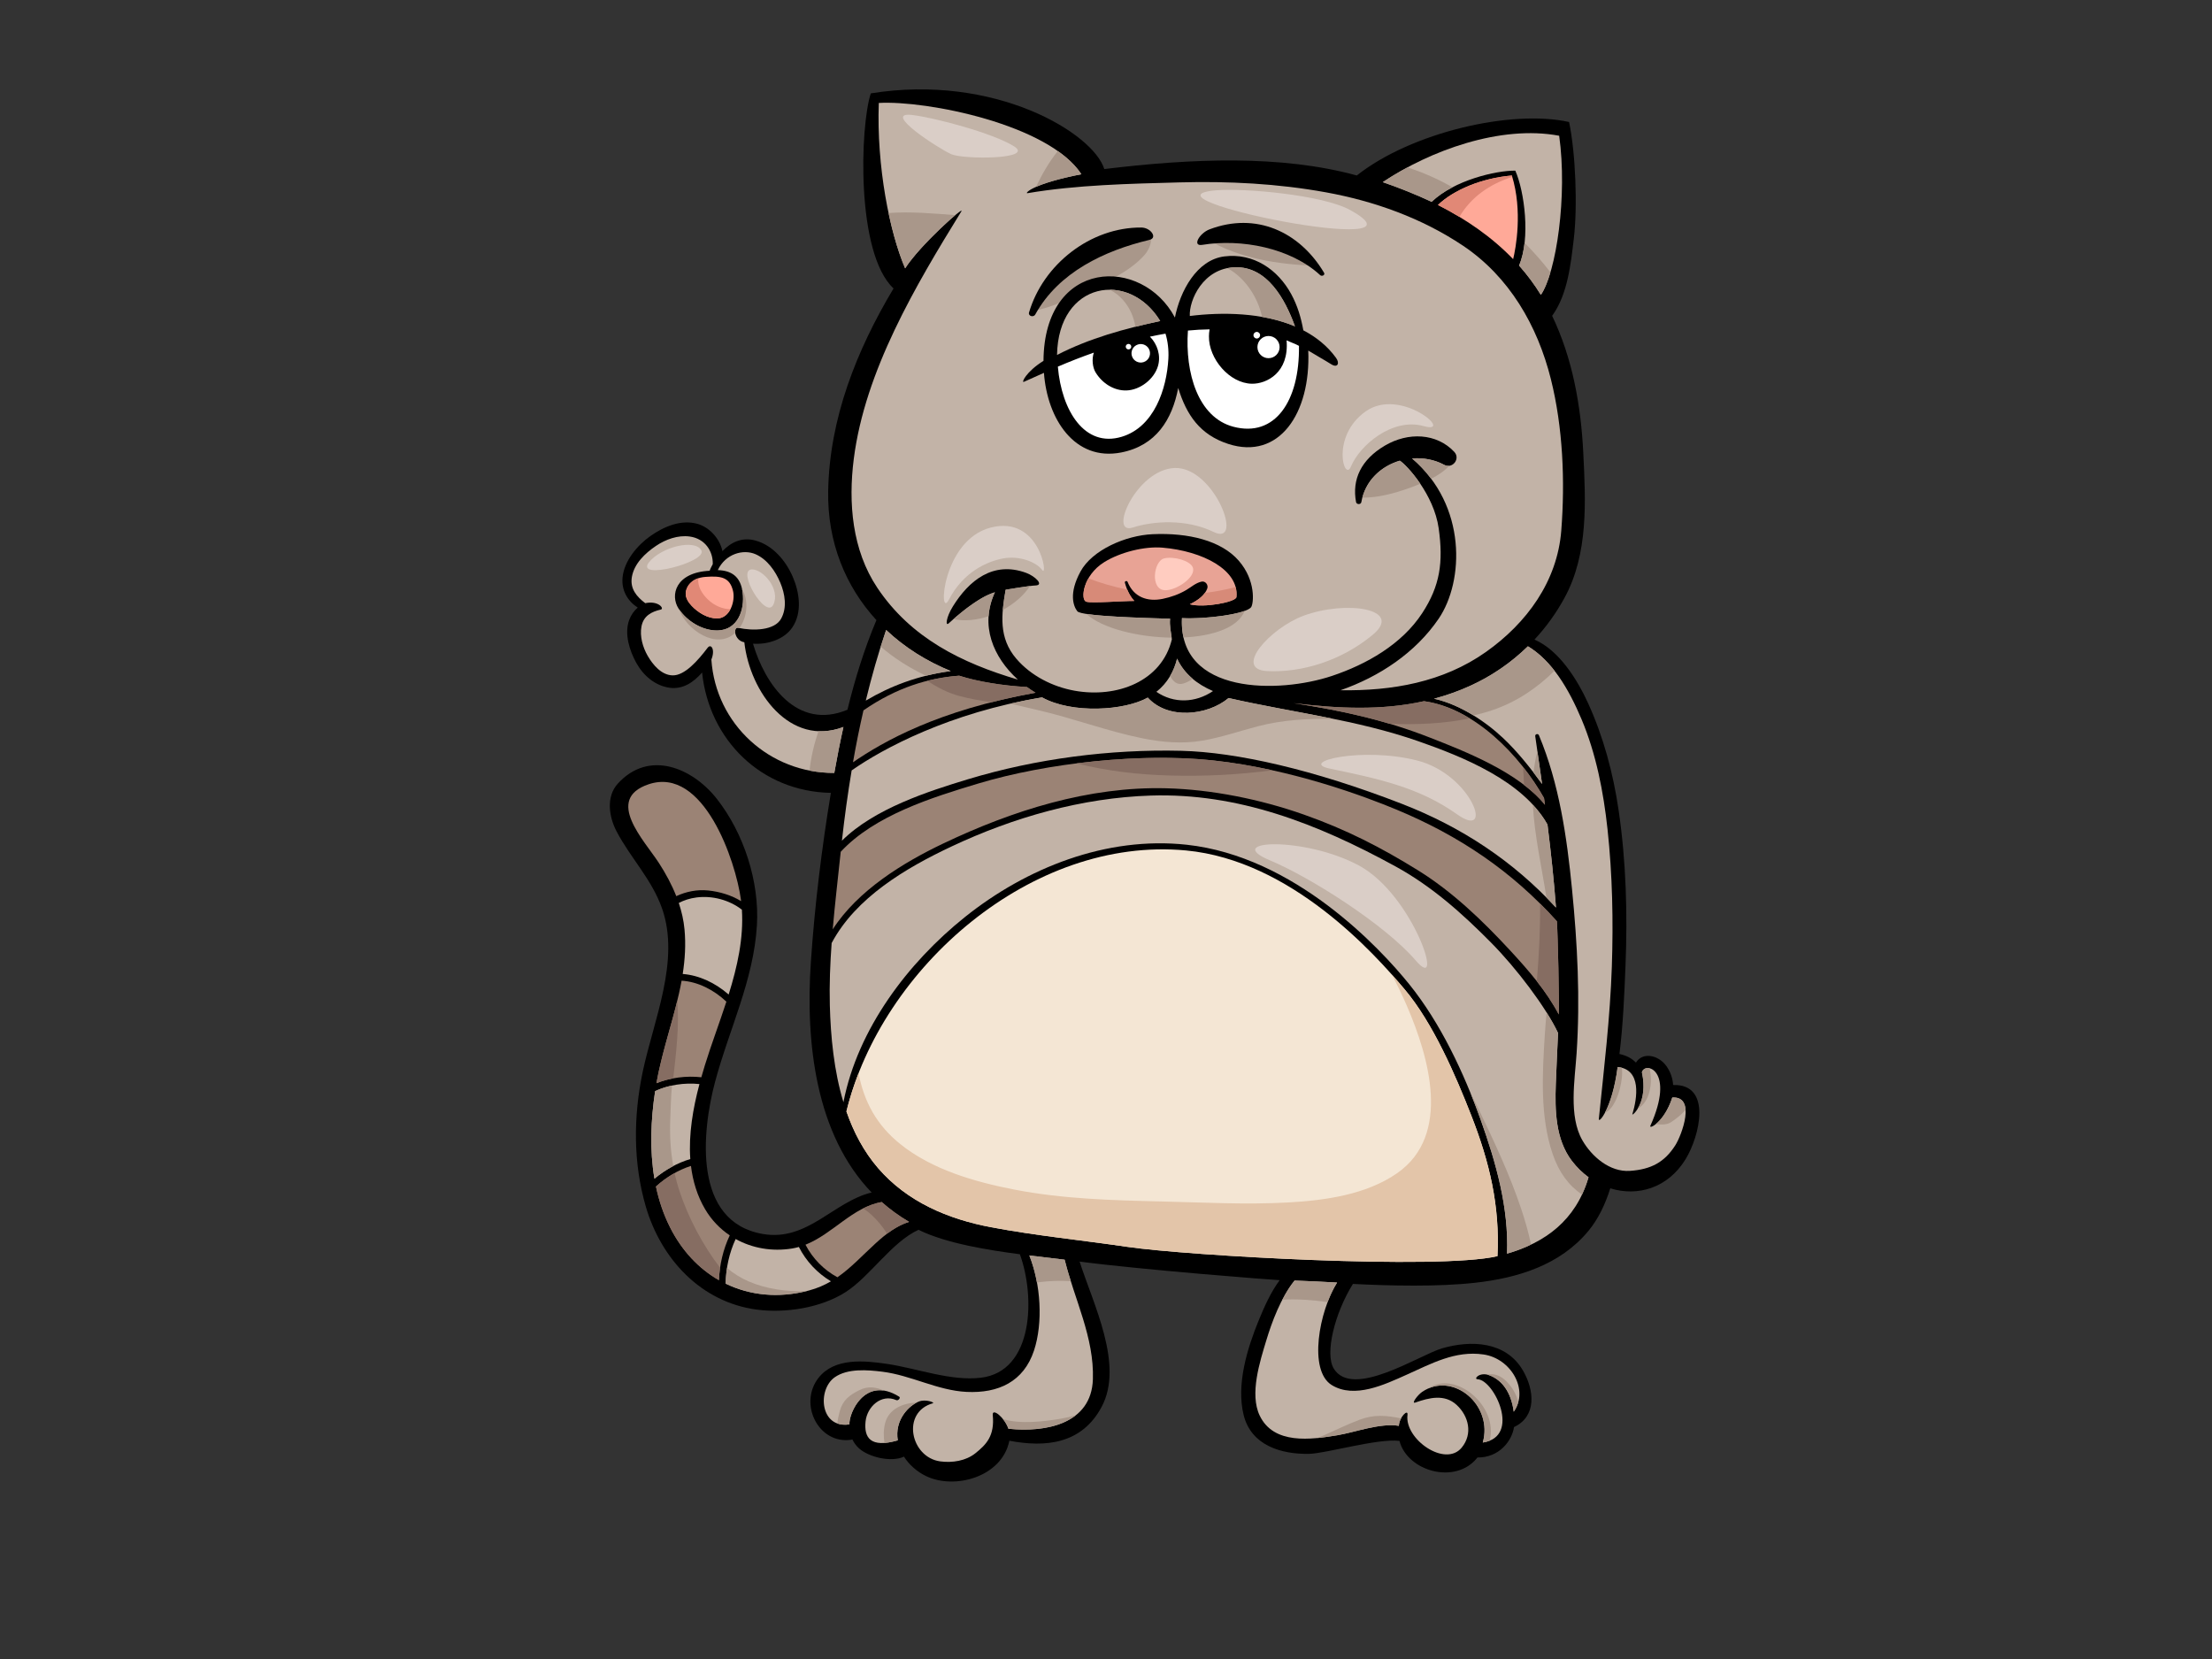 <?xml version="1.0" encoding="utf-8"?>
<!-- Generator: Adobe Illustrator 17.0.0, SVG Export Plug-In . SVG Version: 6.00 Build 0)  -->
<!DOCTYPE svg PUBLIC "-//W3C//DTD SVG 1.1//EN" "http://www.w3.org/Graphics/SVG/1.1/DTD/svg11.dtd">
<svg version="1.1" id="Layer_1" xmlns="http://www.w3.org/2000/svg" xmlns:xlink="http://www.w3.org/1999/xlink" x="0px" y="0px"
	 width="800px" height="600px" viewBox="0 0 800 600" enable-background="new 0 0 800 600" xml:space="preserve">
<rect x="0" y="0" width="800" height="600" fill="#333333" stroke="none"/>
<g>
	<path d="M605.118,392.414c-0.169-2.368-0.898-4.689-2.435-6.844c-2.895-4.063-8.617-5.191-11.03-1.264
		c-1.411-1.473-3.353-2.582-5.956-3.111c1.32-10.62,1.762-21.438,2.185-31.795c0.76-18.753,0.245-37.876-2.501-56.461
		c-1.965-13.331-5.465-26.462-11.08-38.733c-3.766-8.223-10.297-18.951-19.335-22.893c4.217-4.527,7.878-9.598,10.901-15.162
		c8.65-15.916,7.619-34.915,6.746-52.419c-0.845-17.029-3.88-34.126-11.275-49.536c0.075-0.085,0.147-0.156,0.213-0.25
		c5.429-7.699,6.544-18.449,7.639-27.586c1.395-11.683,0.648-31.007-1.706-42.238c-20.877-4.634-57.029,3.748-76.786,19.343
		c-27.342-7.529-59.826-6.155-91.313-2.323c-4.043-13.043-39.649-34.614-84.446-27.373c-3.873,11.708-5.452,57.807,8.228,70.548
		c-13.407,22.391-23.161,47.053-23.644,73.191c-0.342,18.687,6.357,34.678,17.448,46.766c-4.426,10.519-7.777,21.381-10.482,32.42
		c-18.264,7.562-29.806-9.188-34.156-23.896c5.397,0.383,11.337-1.622,14.207-5.852c3.677-5.418,2.623-12.697,0.156-18.376
		c-2.518-5.809-7.191-11.357-13.492-13.084c-4.884-1.34-8.867,0.658-11.93,3.848c-0.91-4.536-4.732-8.695-9.071-9.887
		c-5.938-1.633-12.07,0.987-16.885,4.355c-4.764,3.337-9.543,8.982-10.154,14.986c-0.479,4.732,1.848,8.61,5.484,10.965
		c-1.36,1.148-2.451,2.707-3.11,4.538c-1.796,4.98,0.154,11.041,2.586,15.437c2.561,4.625,6.815,8.308,12.148,9.023
		c4.705,0.632,8.615-2.021,11.651-5.53c2.525,24.274,21.324,43.058,46.579,43.534c-3.34,20.165-5.837,40.655-7.227,61.003
		c-2.021,29.543,1.784,62.576,21.974,83.534c-13.717,3.227-23.156,17.796-39.36,14.999c-25.353-4.375-22.08-36.917-17.294-54.932
		c5.06-19.028,13.969-36.766,15.16-56.706c0.942-15.781-4.719-33.293-14.493-45.733c-8.81-11.208-24.538-17.911-35.83-5.496
		c-4.33,4.762-3.168,12.067-0.444,17.249c5.108,9.719,12.775,17.368,16.466,27.919c6.602,18.848-3.113,40.543-7,59.017
		c-3.39,16.101-3.512,32.945,1.125,48.807c5.536,18.935,19.951,34.527,40.073,37.218c10.425,1.391,23.319-0.63,32.227-6.356
		c8.819-5.672,16.641-18.094,26.329-22.501c9.978,4.959,25.451,7.369,36.641,8.847c5.568,15.158,5.106,42.465-14.234,44.672
		c-10.924,1.246-23.054-3.445-33.891-5.035c-8.196-1.202-18.919-2.266-24.673,5.04c-7.353,9.33-0.082,24.137,11.79,22.409
		c0.158-0.023,0.296-0.066,0.435-0.107c0.591,1.203,1.384,2.323,2.444,3.264c3.523,3.129,11.591,5.11,16.209,2.95
		c1.888,2.969,4.708,5.399,7.798,6.941c10.326,5.156,27.65,0.527,30.324-12.697c12.862,2.453,26.132,1.37,33.393-12.283
		c8.063-15.158-2.96-36.854-7.983-52.505c22.222,2.925,70.445,6.686,72.355,6.719c-3.241,4.366-5.578,9.665-7.578,14.537
		c-4.165,10.146-8.185,23.28-5.443,34.282c2.737,10.965,13.563,14.17,23.6,13.996c6.206-0.112,24.79-5.651,32.745-4.687
		c2.829,11.005,20.35,16.037,28.21,5.999c7.744,0.108,12.468-5.896,13.222-11.005c8.283-3.883,7.374-13.377,3.189-20.51
		c-6.176-10.526-18.763-11-29.264-7.939c-8.129,2.369-32.363,18.442-39.14,7.27c-3.239-5.337,0.264-19.844,6.947-30.582
		c13.607,0.687,30.596,1.079,44.105-0.413c15.441-1.706,30.778-6.363,41.021-18.706c3.764-4.536,6.189-9.893,7.955-15.46
		c9.857,3.07,20.825-0.055,27.227-10.521C614.799,410.781,619.217,391.967,605.118,392.414z"/>
	<path fill="#C2B3A7" d="M563.9,49.098c3.042,21.75-1.056,49.428-6.627,57.548c-2.334-3.809-4.982-7.328-7.884-10.599
		c4.222-9.824,1.922-26.915-1.358-34.335c-6.993-0.062-22.197,3.486-30.262,11.289c-5.394-2.564-12.395-5.331-17.664-7.124
		C517.102,54.477,542.714,45.101,563.9,49.098z"/>
	<path fill="#A9978A" d="M551.386,87.828c-0.336,3.005-0.967,5.828-1.997,8.219c2.902,3.271,5.55,6.79,7.884,10.599
		c1.253-1.826,2.43-4.646,3.468-8.157C557.839,94.71,554.684,91.146,551.386,87.828z"/>
	<path fill="#A9978A" d="M509.016,60.551c-3.154,1.693-6.157,3.477-8.911,5.326c5.269,1.792,12.271,4.559,17.664,7.124
		c2.119-2.05,4.733-3.796,7.555-5.271C520.121,64.784,514.657,62.333,509.016,60.551z"/>
	<path fill="#FFA998" d="M547.247,93.724c-7.726-8.04-17.059-14.44-27.185-19.594c5.662-5.433,15.773-9.708,26.723-10.654
		C550.776,76.29,548.181,89.956,547.247,93.724z"/>
	<path fill="#E18876" d="M546.924,63.981c-0.05-0.168-0.087-0.339-0.138-0.506c-10.95,0.946-21.061,5.222-26.723,10.654
		c2.643,1.345,5.227,2.779,7.745,4.3C531.98,71.35,538.656,66.614,546.924,63.981z"/>
	<path fill="#C2B3A7" d="M308.777,165.982c4.061-31.89,22.338-62.652,38.909-89.536c1.452-2.353-14.896,12.069-20.332,20.602
		c-5.619-13.096-10.363-36.877-9.522-59.812c17.255-0.988,61.545,7.765,73.258,25.774c-18.083,3.528-20.536,7.039-19.514,6.865
		c17.826-3.022,36.969-3.422,55.033-3.91c17.742-0.479,35.423,0.417,52.914,3.589c17.533,3.18,34.676,9.328,49.529,19.26
		c16.809,11.243,27.018,28.988,31.842,48.287c4.373,17.485,5.158,36.875,3.764,54.788c-1.434,18.406-12.521,33.478-27.197,43.869
		c-15.602,11.048-34.046,14.142-52.658,13.884c14.012-4.883,27.131-13.545,35.522-25.894c9.135-13.437,10.327-40.882-9.607-57.934
		c3.938-0.328,7.981,0.365,11.568,2.289c3.012,1.613,6.018-2.181,3.652-4.7c-6.334-6.744-16.628-7.248-25.138-2.206
		c-8.508,5.044-11.896,12.157-10.367,20.373c0.177,0.948,1.746,1.001,1.917,0.021c1.333-7.704,7.089-12.97,13.905-14.979
		c2.51,1.564,12.346,12.2,14.065,24.453c1.722,12.257,0.506,20.804-5.951,30.683c-7.385,11.298-20.135,18.522-32.646,22.71
		c-19.036,6.379-55.578,6.948-54.254-20.905c8.185,0.461,23.337-1.443,25.049-4.009c0.868-1.303,1.775-9.557-4.524-16.779
		c-6.297-7.222-18.124-10.155-31.167-9.563c-9.696,0.438-21.823,5.681-26.07,13.535c-4.247,7.85-2.591,12.436-1.138,14.321
		c1.459,1.887,25.557,2.472,33.561,2.714c-0.291,2.449,0.421,5.36,0.644,7.454c-3.646,15.201-19.881,21.336-35.2,18.578
		c-7.953-1.43-15.773-5.404-21.063-11.575c-6.474-7.555-5.404-16.028-3.858-24.943c1.977-0.305,8.581-1.45,10.851-1.548
		c3.122-0.131-0.193-3.36-3.415-4.547c-12.019-4.421-20.76,2.843-26.512,12.115c-2.485,4.007-2.762,7.282-1.533,6.151
		c3.665-3.363,7.648-6.584,11.937-9.11c1.643-0.967,3.212-1.64,4.78-2.144c-5.543,11.928-0.596,23.53,8.319,31.588
		c-20.327-6.013-38.667-15.027-50.823-33.19C308.153,198.917,306.758,181.874,308.777,165.982z"/>
	<path fill="#A9978A" d="M413.048,84.455c-5.007,0.188-10.024,1.668-14.789,3.136c-11.776,3.628-22.7,12.209-24.247,24.762
		c6.198-1.081,12.654-4.233,18.204-6.755c7.413-3.372,16.268-7.197,21.773-13.432C415.897,90.012,418.38,84.253,413.048,84.455z"/>
	<path fill="#A9978A" d="M392.917,222.039c5.596,5.17,18.573,8.414,30.839,8.585c-0.275-2.03-0.838-4.629-0.571-6.854
		C416.78,223.576,400.087,223.161,392.917,222.039z"/>
	<path fill="#A9978A" d="M450.159,220.944c-4.957,1.812-16.085,2.98-22.687,2.607c-0.122,2.568,0.08,4.893,0.561,6.996
		C438.504,230.051,447.683,227.104,450.159,220.944z"/>
	<path fill="#A9978A" d="M506.257,166.611c-6.334,1.867-11.747,6.547-13.552,13.384c5.768,0.028,11.868-1.645,17.022-3.507
		c1.131-0.41,2.494-0.914,3.951-1.518C510.66,170.51,507.526,167.4,506.257,166.611z"/>
	<path fill="#A9978A" d="M363.707,213.284c-0.429,2.474-0.813,4.911-1.019,7.307c4.015-2.186,7.545-5.184,9.846-8.659
		C369.615,212.297,365.253,213.044,363.707,213.284z"/>
	<path fill="#A9978A" d="M355.035,216.346c-3.62,2.132-7.01,4.769-10.189,7.561c3.952,0.863,8.416,0.38,12.699-1.06
		c0.195-2.833,0.916-5.729,2.27-8.645C358.248,214.706,356.679,215.378,355.035,216.346z"/>
	<path fill="#A9978A" d="M374.663,67.602c2.852-1.269,7.9-2.93,16.428-4.593c-1.991-3.063-4.941-5.852-8.526-8.377
		C379.442,58.54,376.936,62.883,374.663,67.602z"/>
	<path fill="#A9978A" d="M345.484,77.804c-8.017-0.6-16.124-1.36-24.118-0.756c1.661,7.869,3.752,14.788,5.988,20
		C331.308,90.839,341.036,81.52,345.484,77.804z"/>
	<path fill="#A9978A" d="M524.15,168.449c-0.587,0.082-1.223-0.005-1.863-0.348c-3.587-1.924-7.63-2.618-11.568-2.289
		c2.668,2.282,4.941,4.753,6.886,7.346C520.073,171.882,522.453,170.322,524.15,168.449z"/>
	<path fill="#A9978A" d="M436.74,86.734c11.932,6.767,25.019,8.814,38.573,9.382C467.142,84.716,450.347,80.439,436.74,86.734z"/>
	<path fill="#9B8375" d="M515.017,253.593c18.287,2.529,34.694,19.571,43.399,35.027c0.11,0.816,0.227,1.631,0.337,2.447
		c-9.492-11.737-28.732-19.264-41.544-24.281c-16.42-6.434-31.762-9.772-49.265-12.463
		C484.049,256.275,499.722,256.997,515.017,253.593z"/>
	<path fill="#E8A395" d="M406.829,210.739c0.724,2.71,1.848,4.907,3.408,6.602c-4.622,0-15.084,0.854-17.32,0.293
		c-2.238-0.561-1.409-9.468,6.467-14.346c5.758-3.566,14.523-5.775,21.058-5.222c14.475,1.23,27.76,8.034,26.725,17.886
		c-0.188,1.775-11.802,3.992-16.85,2.586c2.978-1.407,5.475-3.34,6.306-5.697c0.456-1.285-0.658-2.797-2.071-2.487
		c-2.098,0.458-3.715,1.97-5.537,3.044c-2.618,1.544-5.537,2.575-8.501,3.186c-5.539,1.141-10.507-0.616-12.706-6.139
		C407.592,209.908,406.675,210.169,406.829,210.739z"/>
	<path fill="#D78A78" d="M393.65,209.181c-2.334,4.08-2.211,8.082-0.733,8.453c2.236,0.561,12.699-0.293,17.32-0.293
		c-1.047-1.136-1.878-2.519-2.543-4.107C402.852,212.258,398.136,210.9,393.65,209.181z"/>
	<path fill="#D78A78" d="M435.764,214.438c-1.186,1.643-3.173,3.026-5.447,4.102c5.047,1.406,16.662-0.811,16.85-2.586
		c0.135-1.265,0.021-2.481-0.293-3.644C443.266,213.284,439.546,213.989,435.764,214.438z"/>
	<path fill="#C2B3A7" d="M438.696,249.934c-6.357,4.316-14.198,4.574-20.477,0.273c4.029-3.204,6.359-7.378,7.493-12.005
		C428.231,243.67,432.915,247.463,438.696,249.934z"/>
	<path fill="#A9978A" d="M427.926,247.22c1.246-0.369,2.387-0.981,3.455-1.707c-2.385-2.007-4.338-4.418-5.67-7.31
		c-0.547,2.224-1.377,4.339-2.531,6.299C424.19,246.331,425.679,247.887,427.926,247.22z"/>
	<path fill="#C2B3A7" d="M320.479,227.845c6.657,6.276,14.605,11.293,23.371,14.852c-11.895,1.567-22.009,5.521-30.727,10.691
		C315.197,244.803,317.616,236.284,320.479,227.845z"/>
	<path fill="#9B8375" d="M312.284,256.914c11.944-8.256,23.511-11.723,34.607-12.543c6.719,2.157,15.622,3.596,24.531,4.103
		c0.994,0.733,2.032,1.413,3.085,2.062c-35.228,6.334-55.008,17.611-66.013,25.152C309.594,269.394,310.85,263.136,312.284,256.914z
		"/>
	<path fill="#C2B3A7" d="M308.011,278.636c11.334-7.942,35.414-20.87,68.86-26.421c10.888,6.045,29.934,4.785,38.234,0.078
		c7.262,8.049,21.599,6.56,29.225,0.16c23.009,5.248,46.221,7.793,68.638,15.625c15.978,5.583,37.828,14.294,46.704,30.138
		c1.242,9.981,2.311,19.966,3.072,30.013c-15.531-16.828-34.089-29.112-55.737-37.512c-31.9-12.379-59.8-18.692-79.819-19.177
		c-25.743-0.623-52.521,2.847-77.102,10.287c-14.39,4.357-33.98,10.67-45.591,22.228
		C305.437,295.517,306.607,287.046,308.011,278.636z"/>
	<path fill="#C2B3A7" d="M257.278,238.527c1.459-3.569-0.078-5.931-1.365-4.238c-3.477,4.57-8.249,10.045-12.631,9.967
		c-4.077-0.075-7.184-3.853-9.039-7.071c-1.778-3.088-2.923-7.053-2.247-10.615c0.74-3.91,3.722-5.365,6.996-6.112
		c1.363-0.311-0.843-3.326-5.633-2.312c-3.086-2.339-5.571-5.216-4.831-9.493c0.841-4.849,4.817-8.581,8.698-11.213
		c3.503-2.375,7.971-3.983,12.23-3.399c5.543,0.758,8.466,5.339,8.327,9.985c-0.358,0.607-1.134,2.22-1.116,2.394
		c-12.463,0.618-14.34,8.922-11.256,13.669c2.959,4.554,8.677,8.081,14.202,7.923c7.222-0.208,9.788-7.474,8.98-13.714
		c-0.769-5.946-4.16-7.949-8.988-8.111c2.778-5.917,9.224-7.688,13.664-5.742c4.24,1.86,7.179,6.116,8.924,10.25
		c1.714,4.073,2.538,9.055,0.302,13.078c-2.369,4.259-10.031,4.478-15.535,3.29c-1.881-0.406-1.438,4.622,2.238,5.216
		c2.037,18.126,16.559,37.943,35.837,30.64c-1.225,5.505-2.318,11.046-3.301,16.609
		C278.423,279.697,258.845,261.956,257.278,238.527z"/>
	<path fill="#A9978A" d="M269.107,214.505c-0.222-0.577-0.479-1.093-0.758-1.572c0.096,0.433,0.181,0.88,0.245,1.365
		c0.807,6.24-1.759,13.506-8.98,13.714c-5.413,0.154-10.998-3.237-14.003-7.658c2.52,7.33,13.506,14.899,20.304,8.524
		c-0.16-1.1,0.213-1.995,1.047-1.814c0.154,0.034,0.314,0.06,0.468,0.09C269.972,223.583,270.68,218.616,269.107,214.505z"/>
	<path fill="#A9978A" d="M296.006,264.443c-1.576,4.588-2.703,9.405-3.235,14.245c2.902,0.57,5.899,0.866,8.964,0.841
		c0.983-5.562,2.077-11.103,3.301-16.609C301.886,264.114,298.865,264.57,296.006,264.443z"/>
	<path fill="#FFA998" d="M265.114,213.737c0.871,3.628-1.072,9.809-5.622,9.921c-3.523,0.083-7.051-2.107-9.383-4.591
		c-1.131-1.201-2.183-2.808-2.119-4.522c0.069-1.917,1.647-5.516,7.202-5.91C260.748,208.237,263.912,208.723,265.114,213.737z"/>
	<path fill="#E18876" d="M256.015,216.8c-2.045-1.959-3.834-4.716-3.454-7.669c-3.44,1.143-4.515,3.842-4.572,5.413
		c-0.064,1.715,0.988,3.321,2.119,4.522c2.332,2.485,5.86,4.675,9.383,4.591c2.158-0.053,3.723-1.478,4.687-3.342
		C261.351,220.302,258.414,219.095,256.015,216.8z"/>
	<path fill="#9B8375" d="M304.058,308.065c12.257-13.219,33.155-19.698,49.653-24.668c25.01-7.536,59.209-11.187,85.123-8.368
		c28.485,3.097,55.148,13.156,66.347,17.824c22.485,9.369,41.543,22.132,57.894,40.334c0.364,5.596,0.855,28.106,0.676,33.7
		c-4.497-8.558-11.062-16.087-17.562-23.117c-9.969-10.778-20.879-21.282-33.396-29.034c-13.394-8.295-25.871-14.716-41.273-20.146
		c-15.606-5.5-33.261-9.074-49.746-9.497c-27.994-0.724-55.595,8.033-80.641,19.975c-14.463,6.893-30.899,16.93-39.97,31.054
		C301.969,326.748,303.084,317.39,304.058,308.065z"/>
	<path fill="#9B8375" d="M244.585,324.1c3.576-1.659,7.536-2.456,11.518-2.05c4.32,0.442,8.439,1.736,11.912,3.857
		c-0.021-0.178-0.028-0.355-0.051-0.531c-1.874-14.014-13.531-48.423-33.387-41.731c-16.076,5.415-1.518,20.341,3.773,28.535
		C240.783,315.949,242.945,319.93,244.585,324.1z"/>
	<path fill="#C2B3A7" d="M246.912,352.249c5.942,0.46,11.802,3.234,16.614,7.438c3.138-10.077,5.454-20.341,4.788-30.691
		c-4.533-3.5-10.665-5.163-16.404-4.419c-2.471,0.319-4.561,1.029-6.418,1.988c1.033,3.085,1.761,6.27,2.068,9.554
		C248.078,341.616,247.728,346.969,246.912,352.249z"/>
	<path fill="#9B8375" d="M253.649,389.608c0.408-1.445,0.829-2.881,1.26-4.281c2.32-7.529,5.253-15.235,7.798-23.063
		c-4.607-4.339-10.361-7.225-16.195-7.586c-2.263,12.44-6.893,24.519-9.098,37.07C242.409,389.752,248.205,388.997,253.649,389.608z
		"/>
	<path fill="#C2B3A7" d="M249.659,419.188c-0.653-9.002,0.98-18.369,3.31-27.122c-5.443-0.57-11.263,0.316-16.03,2.54
		c-1.551,10.354-2.023,21.246-0.247,31.678C240.54,423.066,244.99,420.567,249.659,419.188z"/>
	<path fill="#9B8375" d="M263.925,446.788c-3.551-2.391-6.625-5.562-8.932-9.495c-2.865-4.884-4.43-10.166-5.095-15.622
		c-4.604,1.452-8.97,4.094-12.668,7.449c1.088,5.131,2.756,10.123,5.149,14.853c4.242,8.388,10.347,14.862,17.638,19.024
		C260.233,457.394,261.557,451.811,263.925,446.788z"/>
	<path fill="#9B8375" d="M302.858,461.94c4.913-3.386,8.938-7.806,13.783-12.237c3.761-3.436,7.537-6.347,12.147-7.795
		c-3.633-2.126-6.923-4.535-9.909-7.172c-10.53,1.835-17.68,11.515-27.566,15.43C293.919,455.164,297.9,459.244,302.858,461.94z"/>
	<path fill="#866D62" d="M558.416,288.62c-2.112-3.748-4.687-7.587-7.621-11.293c0.186,2.195,0.323,4.382,0.387,6.565
		c2.879,2.201,5.472,4.581,7.571,7.176C558.643,290.252,558.526,289.437,558.416,288.62z"/>
	<path fill="#866D62" d="M531.517,259.778c-5.195-3.161-10.753-5.392-16.5-6.185c-15.295,3.404-30.968,2.682-47.073,0.731
		c12.232,1.881,23.41,4.105,34.635,7.452C512.277,262.116,522.253,261.793,531.517,259.778z"/>
	<path fill="#866D62" d="M347.111,251.758c3.821,1.008,7.683,1.691,11.572,2.202c4.904-1.242,10.145-2.401,15.824-3.424
		c-1.052-0.65-2.091-1.329-3.085-2.062c-8.909-0.507-17.812-1.947-24.531-4.103c-3.795,0.28-7.646,0.88-11.547,1.867
		C338.981,248.572,342.779,250.615,347.111,251.758z"/>
	<path fill="#866D62" d="M423.209,280.476c12.42,0.341,24.753-0.272,36.93-1.901c-6.829-1.5-14.007-2.753-21.305-3.546
		c-14.866-1.617-32.454-1.095-49.476,1.058C400.463,278.891,411.644,280.157,423.209,280.476z"/>
	<path fill="#866D62" d="M563.075,333.187c-1.989-2.211-4.013-4.338-6.082-6.393c0.105,9.385-0.421,18.742-1.173,28.09
		c2.978,3.795,5.71,7.772,7.932,12.003C563.93,361.293,563.439,338.783,563.075,333.187z"/>
	<path fill="#866D62" d="M244.958,361.829c-2.421,9.957-5.765,19.787-7.543,29.919c1.926-0.77,3.972-1.351,6.07-1.743
		C244.539,380.8,245.698,371.163,244.958,361.829z"/>
	<path fill="#866D62" d="M245.875,431.149c-0.783-2.318-1.411-4.606-1.919-6.876c-2.399,1.345-4.668,2.978-6.728,4.847
		c1.088,5.131,2.756,10.123,5.149,14.853c4.242,8.388,10.347,14.862,17.638,19.024c0.059-1.503,0.202-3.003,0.419-4.49
		C253.97,450.043,249.006,440.424,245.875,431.149z"/>
	<path fill="#866D62" d="M315.078,439.252c2.268,2.071,4.157,4.414,5.761,6.92c2.456-1.848,5.037-3.349,7.949-4.265
		c-3.633-2.126-6.923-4.535-9.909-7.172c-2.408,0.419-4.636,1.262-6.764,2.341C313.122,437.662,314.112,438.372,315.078,439.252z"/>
	<path fill="#C2B3A7" d="M288.925,450.982c-0.811,0.227-1.638,0.421-2.492,0.561c-7.156,1.155-14.328-0.08-20.373-3.44
		c-2.32,5.003-3.548,10.588-3.601,16.145c8.892,4.304,19.312,5.36,30.171,2.46c2.971-0.793,5.544-1.933,7.896-3.301
		C295.571,460.429,291.558,456.157,288.925,450.982z"/>
	<path fill="#C2B3A7" d="M395.259,498.864c-0.55,16.23-17.15,19.246-30.542,17.869c-1.367-4.07-5.938-7.72-5.67-4.964
		c0.742,7.618-2.433,10.706-6.223,13.773c-3.496,2.831-8.444,3.574-12.775,2.987c-10.771-1.457-14.195-17.821-2.628-21.031
		c0.777-0.218-2.621-1.62-5.134-0.598c-3.635,1.482-8.805,6.638-7.598,14.017c-9.962,2.911-12.241-1.03-11.651-6.806
		c0.548-5.356,5.706-10.139,11.117-7.74c0.706,0.316,1.67-0.847,1.061-1.23c-12.448-7.82-18.291,6.088-18.005,10.006
		c-10.695,1.626-11.701-12.581-5.298-17.054c4.645-3.244,11.809-2.666,17.168-2c10.445,1.299,19.956,6.788,30.486,7.305
		c11.472,0.561,20.674-3.658,24.405-14.995c3.303-10.038,2.444-23.981-1.688-34.337c4.284,0.531,8.544,1.006,12.754,1.523
		C388.604,469.963,395.776,483.741,395.259,498.864z"/>
	<path fill="#C2B3A7" d="M481.656,500.934c8.216,5.049,19.196-0.224,27-3.718c9.005-4.03,17.636-8.842,27.875-7.356
		c9.925,1.443,16.548,12.798,10.935,20.71c-0.958-7.167-4.292-11.538-8.924-13.22c-3.404-1.239-5.807,1.418-4.109,1.487
		c5.88,0.236,15.859,20.753,1.835,22.877c3.866-13.497-10.775-25.928-21.947-18.307c-1.595,1.086-4.11,4.428-2.43,3.835
		c5.037-1.768,10.58-3.152,14.946,0.889c4.348,4.032,5.892,10.439,1.809,15.419c-5.971,7.278-20.726-3.058-19.611-11.808
		c0.303-2.41-3.008,0.836-3.117,3.928c-6.758-1.107-15.817,2.323-22.171,3.392c-9.628,1.624-23.097,3.486-28.164-7.104
		c-3.727-7.797,0.098-19.617,2.423-27.284c1.933-6.389,5.195-15.333,10.187-21.542c5.122,0.172,10.25,0.44,15.38,0.719
		C477.029,474.244,473.118,495.689,481.656,500.934z"/>
	<path fill="#A9978A" d="M242.427,404.261c0.158-3.85,0.233-7.784,0.604-11.653c-2.137,0.453-4.199,1.114-6.091,1.998
		c-1.551,10.354-2.023,21.246-0.247,31.678c2.11-1.762,4.401-3.299,6.808-4.565C242.485,416.134,242.171,410.558,242.427,404.261z"
		/>
	<path fill="#A9978A" d="M280.771,466.302c-7.273-1.219-13.118-3.697-17.84-7.72c-0.286,1.876-0.454,3.773-0.472,5.667
		c8.679,4.203,18.818,5.298,29.401,2.65C288.138,467.097,284.409,466.913,280.771,466.302z"/>
	<path fill="#A9978A" d="M375.873,463.713c3.775-0.481,7.591-0.577,11.39-0.362c-0.816-2.577-1.581-5.159-2.227-7.763
		c-4.21-0.516-8.469-0.992-12.754-1.523c1.207,3.022,2.123,6.354,2.749,9.8C375.314,463.821,375.589,463.752,375.873,463.713z"/>
	<path fill="#A9978A" d="M331.521,507.257c-4.943,0.178-10.079,2.281-11.405,7.429c-0.619,2.401-0.584,4.799-0.24,7.177
		c1.358-0.099,2.952-0.405,4.812-0.948C323.563,514.039,327.975,509.098,331.521,507.257z"/>
	<path fill="#A9978A" d="M319.676,502.921c-2.788-1.253-5.729-1.755-8.922-0.135c-3.494,1.773-5.939,3.523-7.049,7.591
		c-0.412,1.509-0.722,2.976-0.912,4.426c1.23,0.451,2.7,0.605,4.418,0.342C306.971,511.863,311.035,501.58,319.676,502.921z"/>
	<path fill="#A9978A" d="M383.619,513.096c-5.876,0.997-14.683,2.077-20.88,0.122c0.811,1.006,1.549,2.24,1.979,3.514
		c8.491,0.873,18.266-0.025,24.428-4.934C387.36,512.328,385.526,512.773,383.619,513.096z"/>
	<path fill="#A9978A" d="M538.783,521.037c3.205-12.713-12.626-25.685-22.282-18.852c10.791-4.803,23.39,6.893,19.768,19.528
		C537.216,521.571,538.047,521.335,538.783,521.037z"/>
	<path fill="#A9978A" d="M491.602,513.503c-4.322,1.647-8.418,3.659-12.64,5.52c-0.852,0.373-1.702,0.722-2.556,1.061
		c2.552-0.243,5.057-0.637,7.341-1.022c6.354-1.068,15.412-4.499,22.171-3.392c0.034-0.94,0.364-1.888,0.797-2.694
		C501.358,511.893,496.976,511.453,491.602,513.503z"/>
	<path fill="#A9978A" d="M544.898,499.661c-2.188-2.259-4.68-3.051-7.101-2.524c0.242,0.053,0.488,0.119,0.745,0.211
		c4.632,1.683,7.965,6.054,8.924,13.22c0.777-1.093,1.297-2.254,1.631-3.443C548.491,504.396,547.077,501.915,544.898,499.661z"/>
	<path fill="#A9978A" d="M479.759,470.879c0.124,0.018,0.256,0.039,0.38,0.057c1.001-2.643,2.165-5.072,3.434-7.087
		c-5.131-0.279-10.258-0.547-15.38-0.719c-1.661,2.067-3.115,4.449-4.409,6.929C469.265,469.743,474.82,470.176,479.759,470.879z"/>
	<path fill="#F4E6D4" d="M541.579,454.306c-21.253,5-112.06-0.162-133.926-3.372c-16.376-2.407-32.963-4.031-49.229-7.099
		c-15.574-2.934-30.321-9.179-40.845-21.368c-5.168-5.988-8.847-13.004-11.454-20.503c12.7-51.971,67.002-99.671,122.84-94.385
		c38.023,3.599,68.088,37.233,79.032,50.218c10.294,12.214,18.401,31.036,24.151,45.738
		C538.702,420.292,542.496,436.122,541.579,454.306z"/>
	<path fill="#E3C5A9" d="M532.147,403.535c-5.75-14.702-13.858-33.524-24.151-45.738c-1.278-1.516-2.827-3.321-4.606-5.319
		c1.959,3.739,3.809,7.536,5.473,11.408c7.813,18.138,16.324,46.611-3.626,60.453c-11.185,7.76-26.049,9.809-39.329,10.546
		c-15.281,0.847-30.603-0.005-45.887-0.359c-17.78-0.413-35.776-0.905-53.285-4.32c-14.221-2.772-29.607-7.174-41.125-16.424
		c-8.576-6.883-13.135-15.373-15.095-25.628c-1.775,4.545-3.257,9.161-4.392,13.81c2.607,7.499,6.286,14.514,11.454,20.503
		c10.525,12.189,25.271,18.435,40.845,21.368c16.266,3.068,32.853,4.693,49.229,7.099c21.865,3.211,112.673,8.372,133.926,3.372
		C542.496,436.122,538.702,420.292,532.147,403.535z"/>
	<path fill="#C2B3A7" d="M574.439,426.014c-4.559,15.402-15.657,23.41-29.394,27.385c0.634-16.665-3.974-32.857-9.545-48.45
		c-6.029-16.877-14.454-34.853-25.783-48.924c-10.771-13.382-41.64-46.29-80.517-50.514c-29.17-3.168-58.057,8.427-80.192,26.129
		c-20.694,16.553-38.806,40.526-43.967,66.991c-3.441-11.399-4.623-23.693-4.92-35.068c-0.193-7.504,0.11-15.004,0.655-22.492
		c8.741-16.454,26.769-27.112,43.323-34.912c22.487-10.596,47.268-17.65,72.149-18.435c31.313-0.985,59.924,9.981,88.47,25.63
		c13.123,7.193,24.025,16.921,34.465,27.47c9.328,9.426,19.904,23.41,24.309,32.771c-0.268,6.146-0.593,12.294-0.813,18.488
		c-0.337,9.371-0.14,19.933,5.781,27.728c1.792,2.359,3.846,4.35,6.072,5.976C574.505,425.867,574.467,425.933,574.439,426.014z"/>
	<path fill="#C2B3A7" d="M605.862,414.265c-3.844,5.999-8.652,8.682-16.401,9.199c-7.289,0.483-13.808-5.195-17.182-11.075
		c-5.01-8.732-2.717-21.856-2.082-31.419c1.327-19.832,0.302-39.64-1.658-59.404c-1.865-18.857-4.602-38.068-11.966-55.656
		c-0.305-0.722-1.45-0.437-1.333,0.353c0.854,5.775,1.677,11.529,2.474,17.278c-4.4-6.086-9.068-11.849-13.969-16.488
		c-6.553-6.206-15.977-12.384-25.104-14.351c4.437-1.189,8.844-2.724,13.215-4.726c7.8-3.574,14.763-8.388,20.737-14.234
		c8.718,5.259,14.702,15.267,19.386,26.375c5.282,12.518,7.948,26.315,9.401,39.761c1.785,16.506,2.115,33.16,1.562,49.742
		c-0.614,18.298-2.843,36.894-4.703,55.022c-0.211,2.05,4.877-3.725,6.803-18.754c0.029,0.004,0.05,0.012,0.078,0.014
		c8.594,0.912,7.044,11.146,5.243,17.091c-0.249,0.825,5.912-4.165,3.454-15.189c1.134-4.054,12.143-0.87,3.072,19.326
		c-0.673,1.5,5.046-1.233,7.916-10.191C613.53,396.393,608.245,410.55,605.862,414.265z"/>
	<path fill="#A9978A" d="M334.902,244.396c2.868-0.714,5.844-1.294,8.947-1.7c-8.766-3.558-16.713-8.576-23.371-14.852
		c-0.68,2.004-1.328,4.011-1.961,6.02C323.453,238.142,328.987,241.581,334.902,244.396z"/>
	<path fill="#A9978A" d="M375.302,256.797c12.663,2.918,24.939,7.575,37.645,10.178c7.186,1.473,14.624,2.133,21.906,0.887
		c6.884-1.177,13.428-3.461,20.165-5.218c8.964-2.336,18.115-2.786,27.33-2.646c-12.622-2.586-25.351-4.657-38.018-7.547
		c-7.626,6.4-21.963,7.889-29.225-0.16c-8.301,4.707-27.346,5.967-38.234-0.078c-3.951,0.657-7.756,1.422-11.439,2.263
		C368.748,255.285,372.052,256.048,375.302,256.797z"/>
	<path fill="#A9978A" d="M559.296,324.626c1.164,1.179,2.318,2.375,3.449,3.603c-0.762-10.047-1.83-20.032-3.072-30.013
		c-1.439-2.573-3.253-4.939-5.298-7.152C554.973,302.246,557.587,313.654,559.296,324.626z"/>
	<path fill="#A9978A" d="M563.492,373.596c-1.061-2.254-2.487-4.778-4.156-7.438c-0.236,2.728-0.467,5.456-0.639,8.182
		c-0.891,14.076-1.771,29.458,2.841,43.023c2.266,6.655,5.896,11.51,10.617,14.647c0.875-1.865,1.651-3.849,2.284-5.995
		c0.029-0.082,0.066-0.147,0.092-0.227c-2.226-1.626-4.279-3.617-6.072-5.976c-5.921-7.795-6.118-18.357-5.781-27.728
		C562.899,385.89,563.224,379.742,563.492,373.596z"/>
	<path fill="#A9978A" d="M553.729,450.118c-0.912-4.384-2.165-8.691-3.535-12.807c-4.222-12.658-9.926-24.712-15.703-36.717
		c-0.886-1.837-1.805-3.661-2.744-5.477c1.34,3.296,2.593,6.583,3.754,9.832c5.571,15.593,10.178,31.785,9.545,48.45
		C548.087,452.519,550.992,451.431,553.729,450.118z"/>
	<path fill="#A9978A" d="M539.697,256.853c8.863-3.001,16.215-8.033,22.515-14.262c-2.799-3.599-5.969-6.645-9.619-8.849
		c-5.974,5.846-12.936,10.659-20.737,14.234c-4.371,2.002-8.778,3.537-13.215,4.726c4.831,1.042,9.735,3.264,14.262,6.043
		C535.177,258.231,537.447,257.615,539.697,256.853z"/>
	<path fill="#A9978A" d="M557.715,283.541c-0.545-3.936-1.122-7.884-1.695-11.831c-0.66,2.527-1.115,5.092-1.395,7.68
		C555.669,280.751,556.7,282.135,557.715,283.541z"/>
	<path fill="#A9978A" d="M585.879,393.603c0.603-2.472,0.976-4.982,0.689-7.433c-0.449-0.119-0.928-0.213-1.448-0.268
		c-0.028-0.002-0.05-0.011-0.078-0.014c-1.051,8.185-3.031,13.607-4.59,16.534C583.465,401.272,585.272,396.107,585.879,393.603z"/>
	<path fill="#A9978A" d="M593.816,387.805c1.443,6.473-0.085,10.847-1.539,13.204c4.396-2.478,5.548-9.17,4.318-14.653
		C595.323,386.06,594.15,386.619,593.816,387.805z"/>
	<path fill="#A9978A" d="M598.848,406.543c1.922,0.21,3.983,0.353,5.612-0.756c1.745-1.187,3.436-2.476,4.845-4.059
		c0.103-0.119,0.197-0.24,0.3-0.36c-0.185-2.689-1.462-4.638-4.801-4.428C603.169,402.033,600.622,405.107,598.848,406.543z"/>
	<path d="M483.198,129.425c-3.14-4.325-7.223-7.554-11.831-9.958c-0.8-4.485-2.075-8.854-4.362-13.071
		c-4.822-8.897-13.646-14.983-24.201-13.662c-9.992,1.251-16,12.557-17.879,22.111c-11.834-22.332-47.273-21.491-47.531,15.664
		c-6.301,3.901-8.207,8.116-7.042,7.568c0.708-0.337,6.489-2.902,7.206-3.232c1.198,16.694,11.123,32.079,27.948,28.798
		c12.573-2.456,18.422-11.857,20.611-23.326c2.998,9.736,7.825,16.907,18.114,20.243c18.268,5.921,29.877-10.906,28.92-33.771
		c2.447,1.519,5.724,3.328,8.333,4.968C483.756,133.184,484.622,131.388,483.198,129.425z"/>
	<path fill="#C2B3A7" d="M419.608,116.098c-12.967,2.788-25.532,6.212-37.317,12.276
		C382.744,101.751,408.396,97.662,419.608,116.098z"/>
	<path fill="#FFFFFF" d="M422.554,129.773c-0.6,10.835-5.103,24.645-16.866,28.191c-13.384,4.032-21.745-9.382-23.099-25.36
		c4.256-1.833,8.604-3.532,13.013-5.078c-0.793,2.312-0.47,5.379,0.664,7.207c2.437,3.94,6.636,6.618,11.147,6.478
		c4.93-0.158,10.027-4.1,11.396-8.87c1.091-3.802-0.229-7.861-2.916-10.585c1.871-0.398,3.745-0.772,5.624-1.093
		C422.357,123.46,422.735,126.522,422.554,129.773z"/>
	<path fill="#C2B3A7" d="M446.672,96.654c11.595-0.323,18.115,11.502,21.665,21.374c-11.744-4.987-26.214-5.213-38.028-3.748
		C429.999,108.642,435.08,96.973,446.672,96.654z"/>
	<path fill="#A9978A" d="M406.171,108.506c2.527,2.905,3.892,6.201,4.458,9.673c2.969-0.744,5.962-1.432,8.979-2.08
		c-4.572-7.518-11.545-11.286-18.232-11.313C403.168,105.712,404.799,106.93,406.171,108.506z"/>
	<path fill="#A9978A" d="M456.426,114.611c4.13,0.721,8.159,1.824,11.911,3.417c-3.55-9.871-10.07-21.697-21.665-21.374
		c-0.985,0.027-1.908,0.16-2.797,0.342C450.099,100.24,454.994,107.513,456.426,114.611z"/>
	<path fill="#FFFFFF" d="M446.049,154.334c-12.787-3.388-17.496-19.485-16.42-34.784c2.611-0.261,5.227-0.398,7.841-0.431
		c-0.177,0.845-0.224,1.727-0.236,2.525c-0.128,8.05,7.39,17.017,15.552,17.137c5.266,0.075,13.487-3.954,12.528-15.696
		c1.209,0.609,3.303,1.321,4.478,2C470.069,145.104,461.094,158.321,446.049,154.334z"/>
	<path d="M412.809,82.29c-18.39-0.152-35.515,13.329-40.639,30.709c-0.398,1.345,1.622,1.88,2.242,0.753
		c8.418-15.315,25.065-23.122,41.299-26.995C418.779,86.026,416.156,82.319,412.809,82.29z"/>
	<path d="M478.84,98.606c-8.94-14.935-24.677-21.988-41.385-15.663c-3.686,1.395-6.416,6.226-2.652,5.614
		c14.03-2.295,31.9,1.029,42.647,10.945C478.082,100.088,479.372,99.49,478.84,98.606z"/>
	<circle fill="#FFFFFF" cx="458.777" cy="125.529" r="4.013"/>
	<path fill="#FFFFFF" d="M454.514,120.037c-0.657,0.011-1.187,0.552-1.177,1.214c0.009,0.658,0.55,1.187,1.21,1.18
		c0.66-0.013,1.187-0.554,1.182-1.216C455.719,120.556,455.175,120.028,454.514,120.037z"/>
	<path fill="#FFFFFF" d="M411.552,124.585c-1.764,0.561-2.735,2.447-2.171,4.208c0.562,1.762,2.446,2.735,4.208,2.174
		c1.76-0.562,2.733-2.447,2.171-4.208C415.198,124.995,413.316,124.023,411.552,124.585z"/>
	<path fill="#FFFFFF" d="M407.837,124.426c-0.525,0.167-0.815,0.728-0.648,1.253c0.169,0.525,0.728,0.815,1.255,0.648
		c0.524-0.167,0.815-0.728,0.648-1.255C408.922,124.548,408.363,124.259,407.837,124.426z"/>
	<path fill="#FFCCC0" d="M421.409,213.465c4.006,0.08,11.309-4.74,9.976-8.26c-0.902-2.371-6.707-4.086-10.306-3.269
		C417.214,202.815,415.82,213.352,421.409,213.465z"/>
	<path fill="#DACEC7" d="M343.21,216.834c5.197-10.044,13.909-13.838,19.668-14.885c5.848-1.061,11.96,1.331,14.088,4.252
		c2.125,2.925-0.799-19.933-18.605-15.414C340.555,195.307,339.224,224.542,343.21,216.834z"/>
	<path fill="#DACEC7" d="M409.656,190.787c7.442-2.392,19.4-3.189,29.238,1.595c11.33,5.512,0.277-23.677-14.087-23.124
		C410.986,169.789,400.69,193.667,409.656,190.787z"/>
	<path fill="#DACEC7" d="M488.592,168.728c3.072-7.513,14.885-17.81,26.315-14.619c11.428,3.191-8.24-14.353-20.999-5.316
		C481.152,157.829,486.202,174.574,488.592,168.728z"/>
	<path fill="#DACEC7" d="M439.828,68.83c10.122-0.85,38.509,1.617,48.5,7.142C521.019,94.045,408.199,71.487,439.828,68.83z"/>
	<path fill="#DACEC7" d="M234.772,203.28c4.354-5.392,16.479-8.507,18.87-4.253C256.034,203.28,229.19,210.189,234.772,203.28z"/>
	<path fill="#DACEC7" d="M271.982,205.936c4.02,0,10.363,7.177,7.706,12.759C277.03,224.277,266.134,205.936,271.982,205.936z"/>
	<path fill="#DACEC7" d="M459.356,311.187c14.667,6.13,41.727,23.388,52.624,36.147c10.901,12.755-0.795-23.656-20.465-34.285
		C471.847,302.416,441.55,303.745,459.356,311.187z"/>
	<path fill="#DACEC7" d="M480.884,277.963c17.043,3.571,32.161,6.645,45.981,16.479c13.818,9.836,5.58-14.349-14.353-19.4
		C492.578,269.99,469.458,275.57,480.884,277.963z"/>
	<path fill="#DACEC7" d="M329.88,41.584c8.086,0.958,29.167,6.522,36.841,11.32c7.674,4.799-18.229,4.797-22.643,2.879
		C339.666,53.863,318.56,40.24,329.88,41.584z"/>
	<path fill="#DACEC7" d="M471.453,222.685c15.497-5.71,36.284-2.501,25.023,6.884c-11.259,9.383-25.649,13.762-38.163,13.137
		C445.802,242.08,459.564,227.065,471.453,222.685z"/>
</g>
</svg>
